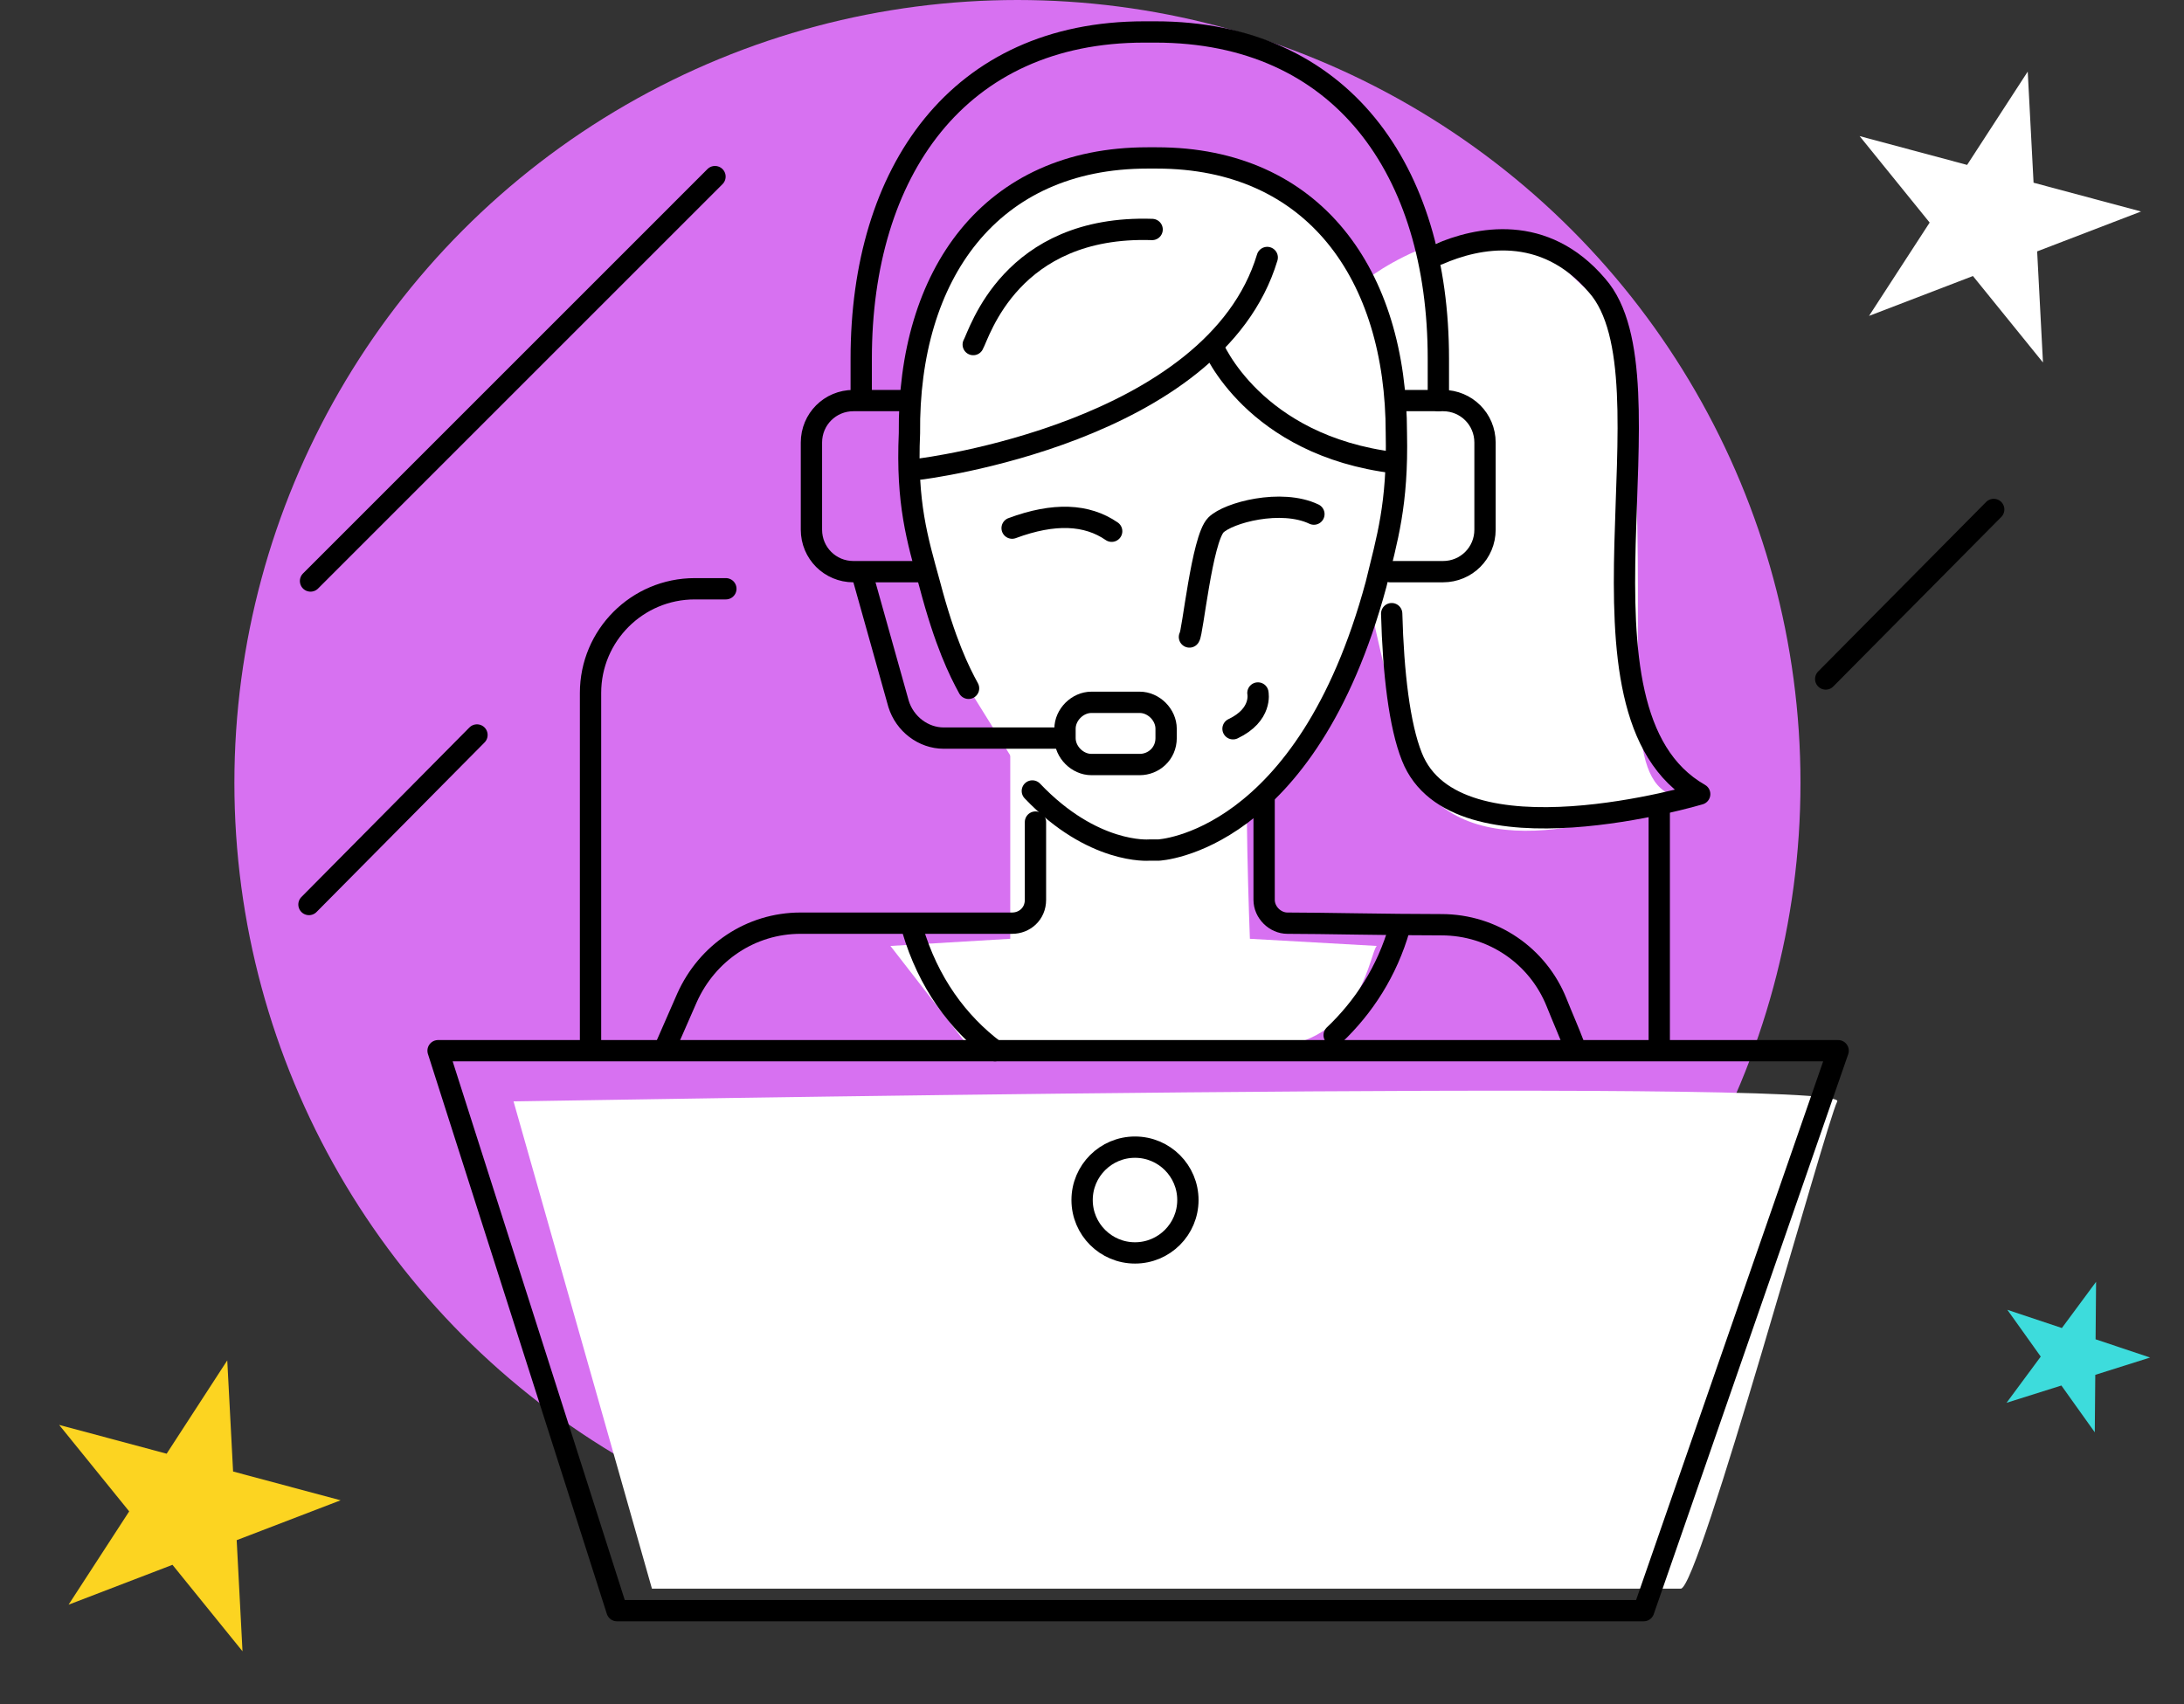 <svg width="205" height="160" viewBox="0 0 205 160" fill="none" xmlns="http://www.w3.org/2000/svg">
<rect x="0" y="0" width="205" height="160" fill="#333333" stroke="none"/>
<circle cx="95.501" cy="73.5" r="73.5" fill="#D771F1"/>
<path d="M146.246 24.622C140.812 19.16 131.907 23.484 128.133 26.328C127.756 31.638 127.001 42.827 127.001 45.102C127.001 47.947 128.133 57.049 132.095 70.703C135.265 81.626 150.02 77.909 157.001 74.686C152.473 72.979 154.171 63.876 153.605 46.24C153.039 28.604 153.039 31.448 146.246 24.622Z" fill="white"/>
<path d="M190.332 6.721L190.879 17.154L200.969 19.857L191.216 23.601L191.763 34.033L185.189 25.915L175.436 29.659L181.126 20.897L174.552 12.779L184.642 15.483L190.332 6.721Z" fill="white"/>
<path d="M21.332 127.721L21.879 138.154L31.969 140.857L22.216 144.601L22.763 155.033L16.189 146.915L6.436 150.658L12.126 141.897L5.552 133.779L15.642 136.483L21.332 127.721Z" fill="#FCD421"/>
<path d="M120.628 98.19C127.905 96.85 128.567 89.48 129.228 88.81L117.32 88.14C117.1 82.333 116.791 70.452 117.32 69.38C117.849 68.308 102.545 69.827 94.827 70.72V88.14L83.58 88.81L90.857 98.19C98.355 98.637 114.806 99.262 120.628 98.19Z" fill="white"/>
<path d="M147.714 98.063C147.276 96.895 146.692 95.581 146.108 94.12C144.355 89.74 140.121 86.819 135.302 86.819C130.192 86.819 124.059 86.673 120.847 86.673C119.678 86.673 118.656 85.651 118.656 84.483V73.969" stroke="black" stroke-width="2" stroke-miterlimit="10" stroke-linecap="round" stroke-linejoin="round"/>
<path d="M97.193 77.182V84.483C97.193 85.797 96.171 86.673 95.002 86.673H75.144C70.471 86.673 66.383 89.448 64.485 93.683L62.44 98.356" stroke="black" stroke-width="2" stroke-miterlimit="10" stroke-linecap="round" stroke-linejoin="round"/>
<path d="M93.395 98.648C89.891 96.019 87.116 92.223 85.656 87.258" stroke="black" stroke-width="2" stroke-miterlimit="10" stroke-linecap="round" stroke-linejoin="round"/>
<path d="M172.454 103.405C173.584 101.146 49.898 103.405 48.203 103.405L61.193 149.152H157.77C159.464 149.152 171.325 105.664 172.454 103.405Z" fill="white"/>
<path d="M131.361 87.112C130.193 91.201 128.003 94.559 125.229 97.188" stroke="black" stroke-width="2" stroke-miterlimit="10" stroke-linecap="round" stroke-linejoin="round"/>
<path d="M29.148 54.548L67.112 16.581" stroke="black" stroke-width="2" stroke-miterlimit="10" stroke-linecap="round" stroke-linejoin="round"/>
<path d="M171.369 63.748L187.139 47.831" stroke="black" stroke-width="2" stroke-miterlimit="10" stroke-linecap="round" stroke-linejoin="round"/>
<path d="M29.001 84.921L44.771 69.004" stroke="black" stroke-width="2" stroke-miterlimit="10" stroke-linecap="round" stroke-linejoin="round"/>
<path d="M123.328 98.647H41.12L57.912 151.217H154.284L172.536 98.647H123.328Z" stroke="black" stroke-width="2" stroke-miterlimit="10" stroke-linecap="round" stroke-linejoin="round"/>
<path d="M106.536 117.631C109.278 117.631 111.501 115.408 111.501 112.666C111.501 109.924 109.278 107.701 106.536 107.701C103.794 107.701 101.571 109.924 101.571 112.666C101.571 115.408 103.794 117.631 106.536 117.631Z" stroke="black" stroke-width="2" stroke-miterlimit="10" stroke-linecap="round" stroke-linejoin="round"/>
<path d="M135.01 23.882C138.661 22.276 144.94 20.962 149.904 26.803C157.643 35.564 145.962 66.814 159.541 74.554C159.541 74.554 136.617 81.417 132.528 71.049C131.36 68.128 130.776 63.163 130.63 57.614" stroke="black" stroke-width="2" stroke-miterlimit="10" stroke-linecap="round" stroke-linejoin="round"/>
<path d="M90.913 64.623C90.037 63.017 88.723 60.388 87.263 54.839C86.095 50.604 85.073 47.246 85.365 40.674C85.219 25.78 92.958 14.828 107.706 14.828H108.582C123.33 14.828 131.069 25.78 131.069 40.674C131.215 47.392 130.192 50.604 129.17 54.839C122.599 79.225 108.728 79.81 108.728 79.81H107.852C107.852 79.81 102.595 80.248 96.9 74.261" fill="white"/>
<path d="M90.913 64.623C90.037 63.017 88.723 60.388 87.263 54.839C86.095 50.604 85.073 47.246 85.365 40.674C85.219 25.78 92.958 14.828 107.706 14.828H108.582C123.33 14.828 131.069 25.78 131.069 40.674C131.215 47.392 130.192 50.604 129.17 54.839C122.599 79.225 108.728 79.81 108.728 79.81H107.852C107.852 79.81 102.595 80.248 96.9 74.261" stroke="black" stroke-width="2" stroke-miterlimit="10" stroke-linecap="round" stroke-linejoin="round"/>
<path d="M86.386 44.034C86.386 44.034 113.983 40.675 118.948 24.174L86.386 44.034Z" fill="white"/>
<path d="M86.386 44.034C86.386 44.034 113.983 40.675 118.948 24.174" stroke="black" stroke-width="2" stroke-miterlimit="10" stroke-linecap="round" stroke-linejoin="round"/>
<path d="M113.838 32.497C113.838 32.497 117.634 41.843 130.922 43.449" stroke="black" stroke-width="2" stroke-miterlimit="10" stroke-linecap="round" stroke-linejoin="round"/>
<path d="M80.838 37.024C80.838 35.71 80.838 35.272 80.838 33.666C80.838 16.142 89.891 3 107.413 3H108.435C125.957 3 135.011 15.996 135.011 33.666C135.011 34.98 135.011 36.294 135.011 37.608" stroke="black" stroke-width="2" stroke-miterlimit="10" stroke-linecap="round" stroke-linejoin="round"/>
<path d="M86.386 53.671H80.108C77.917 53.671 76.165 51.919 76.165 49.729V41.551C76.165 39.361 77.917 37.608 80.108 37.608H85.072" stroke="black" stroke-width="2" stroke-miterlimit="10" stroke-linecap="round" stroke-linejoin="round"/>
<path d="M131.36 37.608H135.448C137.638 37.608 139.39 39.361 139.39 41.551V49.729C139.39 51.919 137.638 53.671 135.448 53.671H130.483" stroke="black" stroke-width="2" stroke-miterlimit="10" stroke-linecap="round" stroke-linejoin="round"/>
<path d="M80.984 54.11L84.343 66.084C84.927 67.982 86.679 69.297 88.577 69.297H99.675" stroke="black" stroke-width="2" stroke-miterlimit="10" stroke-linecap="round" stroke-linejoin="round"/>
<path d="M106.975 71.779H102.448C101.134 71.779 99.966 70.611 99.966 69.297V68.42C99.966 67.106 101.134 65.938 102.448 65.938H106.975C108.289 65.938 109.457 67.106 109.457 68.42V69.297C109.457 70.757 108.289 71.779 106.975 71.779Z" fill="white" stroke="black" stroke-width="2" stroke-miterlimit="10" stroke-linecap="round" stroke-linejoin="round"/>
<path d="M118.074 65.061C118.074 65.061 118.512 67.106 115.737 68.42" stroke="black" stroke-width="2" stroke-miterlimit="10" stroke-linecap="round" stroke-linejoin="round"/>
<path d="M111.647 59.804C111.939 59.512 112.816 50.605 114.13 49.291C115.298 48.122 120.263 46.808 123.329 48.268" fill="white"/>
<path d="M111.647 59.804C111.939 59.512 112.816 50.605 114.13 49.291C115.298 48.122 120.263 46.808 123.329 48.268" stroke="black" stroke-width="2" stroke-miterlimit="10" stroke-linecap="round" stroke-linejoin="round"/>
<path d="M104.347 49.875C102.011 48.268 98.944 48.122 95.002 49.583L104.347 49.875Z" fill="white"/>
<path d="M104.347 49.875C102.011 48.268 98.944 48.122 95.002 49.583" stroke="black" stroke-width="2" stroke-miterlimit="10" stroke-linecap="round" stroke-linejoin="round"/>
<path d="M91.352 32.351C91.936 31.329 94.856 21.107 108.144 21.545" stroke="black" stroke-width="2" stroke-miterlimit="10" stroke-linecap="round" stroke-linejoin="round"/>
<path d="M68.133 55.277H65.213C59.81 55.277 55.43 59.658 55.43 65.061V97.625" stroke="black" stroke-width="2" stroke-miterlimit="10" stroke-linecap="round" stroke-linejoin="round"/>
<path d="M155.745 97.626V75.722" stroke="black" stroke-width="2" stroke-miterlimit="10" stroke-linecap="round" stroke-linejoin="round"/>
<path d="M188.419 122.972L193.537 124.684L196.747 120.345L196.701 125.742L201.819 127.454L196.672 129.078L196.625 134.474L193.491 130.081L188.343 131.704L191.553 127.365L188.419 122.972Z" fill="#3DDCDC"/>
</svg>
